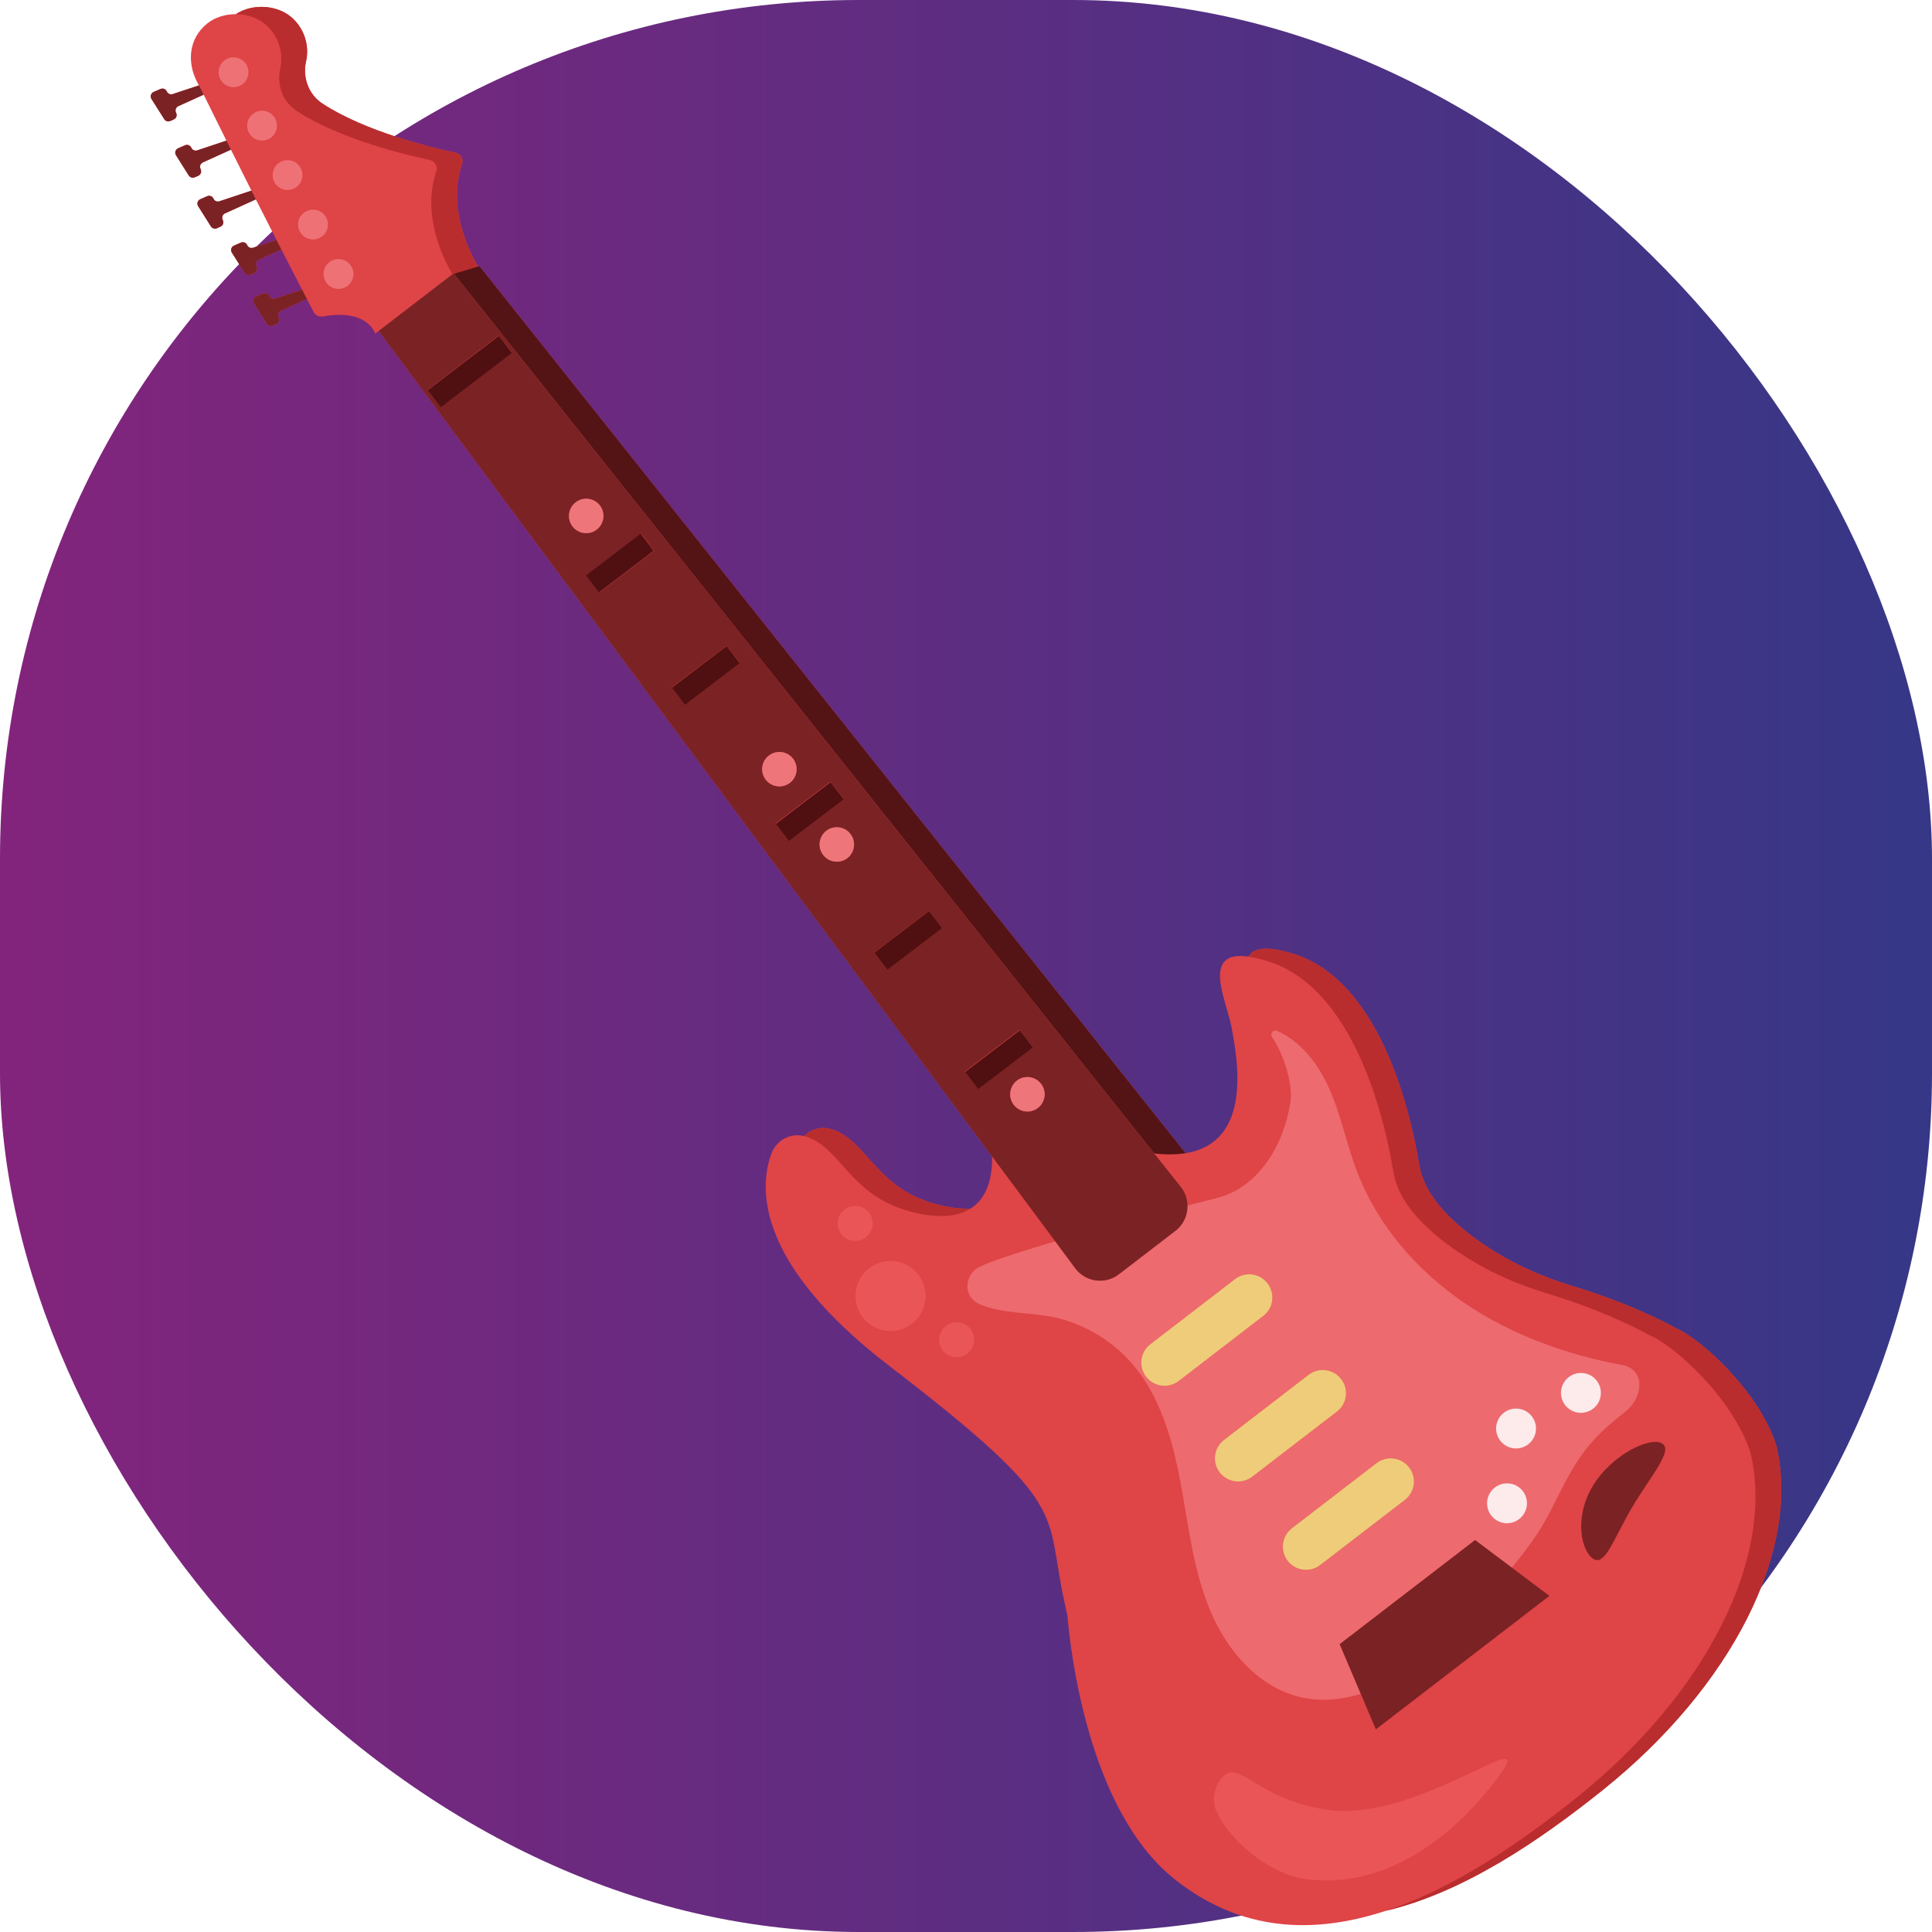 <svg width="36" height="36" viewBox="0 0 36 36" fill="none" xmlns="http://www.w3.org/2000/svg">
<rect width="36" height="36" rx="16" fill="url(#paint0_linear_14_16873)"/>
<path d="M33.105 26.958L33.104 26.951C32.777 25.916 31.686 24.951 31.247 24.758C30.548 24.377 29.803 24.115 29.298 23.962C28.675 23.773 28.079 23.499 27.549 23.121C26.989 22.723 26.537 22.247 26.448 21.719C26.189 20.165 25.516 18.226 24.12 17.78C23.599 17.613 23.357 17.665 23.263 17.825C22.366 17.7 22.859 18.651 22.949 19.147C23.05 19.698 23.361 21.283 22.091 21.488L8.933 4.958L8.908 4.965C8.857 4.885 8.3 3.963 8.609 3.061C8.641 2.967 8.588 2.866 8.491 2.846C8.025 2.747 6.813 2.454 6.012 1.933C5.753 1.765 5.635 1.45 5.702 1.149C5.764 0.875 5.69 0.574 5.466 0.354C5.195 0.088 4.712 0.055 4.395 0.264C4.201 0.263 4.007 0.32 3.86 0.439C3.512 0.719 3.467 1.184 3.707 1.591L3.219 1.753C3.175 1.768 3.127 1.747 3.108 1.704C3.089 1.659 3.036 1.639 2.991 1.658L2.862 1.714C2.812 1.736 2.793 1.797 2.822 1.844L3.061 2.221C3.084 2.258 3.131 2.273 3.172 2.255L3.238 2.226C3.283 2.206 3.304 2.154 3.284 2.109L3.278 2.095C3.259 2.05 3.279 1.998 3.323 1.978L3.795 1.764C3.88 1.936 4.033 2.246 4.219 2.62L3.675 2.802C3.631 2.817 3.583 2.796 3.565 2.753C3.545 2.708 3.492 2.687 3.447 2.707L3.319 2.763C3.269 2.785 3.25 2.846 3.279 2.892L3.517 3.269C3.541 3.307 3.588 3.321 3.628 3.304L3.695 3.275C3.74 3.255 3.76 3.203 3.741 3.157L3.735 3.143C3.715 3.099 3.735 3.047 3.78 3.026L4.303 2.789C4.423 3.03 4.553 3.29 4.685 3.552L4.088 3.751C4.044 3.766 3.996 3.745 3.978 3.702C3.958 3.657 3.906 3.636 3.86 3.656L3.732 3.712C3.682 3.734 3.663 3.795 3.692 3.841L3.93 4.219C3.954 4.256 4.001 4.27 4.041 4.253L4.107 4.224C4.153 4.204 4.173 4.152 4.154 4.107L4.148 4.093C4.128 4.048 4.148 3.996 4.193 3.976L4.767 3.715C4.897 3.973 5.028 4.229 5.152 4.471L4.716 4.616C4.672 4.631 4.624 4.61 4.606 4.567C4.586 4.522 4.534 4.501 4.488 4.521L4.36 4.577C4.31 4.599 4.291 4.66 4.32 4.706L4.558 5.083C4.582 5.121 4.629 5.135 4.669 5.118L4.736 5.089C4.781 5.069 4.801 5.017 4.782 4.971L4.776 4.957C4.756 4.913 4.776 4.861 4.821 4.84L5.243 4.649C5.388 4.933 5.521 5.19 5.629 5.399L5.129 5.565C5.085 5.58 5.038 5.559 5.019 5.516C4.999 5.471 4.947 5.45 4.902 5.47L4.773 5.526C4.723 5.548 4.704 5.609 4.733 5.655L4.971 6.033C4.995 6.07 5.042 6.084 5.082 6.067L5.149 6.038C5.194 6.018 5.215 5.966 5.195 5.921L5.189 5.906C5.169 5.862 5.189 5.81 5.234 5.79L5.717 5.57C5.769 5.67 5.811 5.752 5.842 5.811C5.875 5.875 5.947 5.91 6.018 5.897C6.855 5.745 6.991 6.217 6.991 6.217L7.37 5.926L7.056 6.167L18.486 21.547C18.493 21.858 18.435 22.3 18.084 22.521C17.966 22.526 17.835 22.518 17.686 22.492C16.302 22.255 16.186 21.214 15.46 21.033C15.283 20.989 15.104 21.047 14.98 21.169L14.98 21.169C14.726 21.105 14.466 21.249 14.375 21.494C14.148 22.106 14.052 23.519 16.572 25.453C19.997 28.082 19.46 28.144 19.833 29.845C19.85 29.921 19.869 30.009 19.89 30.107C19.942 30.744 20.278 33.722 21.871 35.003C23.12 36.008 24.489 36.042 25.816 35.607C27.262 35.266 28.682 34.303 29.872 33.349C32.26 31.433 33.549 28.903 33.105 26.958Z" fill="#DF4447"/>
<path d="M17.205 22.628C17.61 22.697 17.891 22.642 18.083 22.521C17.966 22.526 17.835 22.517 17.686 22.492C16.302 22.255 16.186 21.214 15.46 21.033C15.283 20.989 15.104 21.047 14.98 21.169C15.705 21.35 15.821 22.39 17.205 22.628Z" fill="#B92D2E"/>
<path d="M33.105 26.958L33.105 26.951C32.777 25.916 31.686 24.951 31.247 24.758C30.548 24.377 29.803 24.115 29.298 23.962C28.675 23.773 28.079 23.499 27.549 23.121C26.989 22.723 26.537 22.247 26.448 21.719C26.189 20.165 25.516 18.226 24.12 17.78C23.599 17.613 23.357 17.665 23.263 17.825C23.369 17.839 23.492 17.868 23.639 17.915C25.036 18.362 25.708 20.3 25.968 21.855C26.056 22.382 26.509 22.858 27.069 23.257C27.599 23.635 28.195 23.909 28.818 24.098C29.323 24.251 30.068 24.513 30.766 24.894C31.205 25.086 32.296 26.052 32.624 27.086L32.624 27.094C33.068 29.039 31.78 31.569 29.391 33.485C28.333 34.333 27.094 35.188 25.816 35.607C27.262 35.266 28.682 34.303 29.872 33.349C32.26 31.433 33.549 28.903 33.105 26.958Z" fill="#B92D2E"/>
<path d="M5.222 1.284C5.154 1.586 5.272 1.9 5.531 2.069C6.332 2.59 7.545 2.883 8.01 2.981C8.107 3.002 8.161 3.103 8.129 3.196C7.805 4.139 8.43 5.105 8.432 5.109L8.433 5.108L8.452 5.093L8.458 5.101L8.908 4.965C8.857 4.885 8.3 3.963 8.609 3.061C8.641 2.967 8.588 2.866 8.491 2.846C8.025 2.747 6.813 2.454 6.012 1.933C5.753 1.765 5.635 1.45 5.702 1.149C5.764 0.875 5.69 0.574 5.466 0.354C5.195 0.088 4.712 0.055 4.395 0.264C4.614 0.265 4.833 0.34 4.985 0.49C5.209 0.709 5.283 1.011 5.222 1.284Z" fill="#B92D2E"/>
<path d="M21.506 21.492C21.731 21.519 21.924 21.514 22.091 21.488L8.933 4.958L8.908 4.965L8.458 5.101L21.506 21.492Z" fill="#541315"/>
<path d="M8.432 5.109L8.433 5.108L8.432 5.108L8.432 5.109Z" fill="#541315"/>
<path d="M21.904 22.933L20.849 23.744C20.593 23.941 20.226 23.889 20.034 23.631L19.663 23.131C18.775 23.392 18.307 23.561 18.197 23.637C18.015 23.764 17.961 24.043 18.125 24.214C18.198 24.29 18.302 24.326 18.403 24.357C18.887 24.501 19.381 24.449 19.863 24.603C20.331 24.753 20.762 25.028 21.085 25.399C21.622 26.015 21.851 26.838 22 27.641C22.149 28.445 22.237 29.27 22.555 30.023C22.872 30.776 23.475 31.466 24.275 31.634C24.634 31.709 25.005 31.672 25.357 31.563L24.963 30.637L27.486 28.697L28.171 29.211C28.192 29.185 28.215 29.159 28.236 29.132C28.429 28.892 28.614 28.645 28.769 28.379C28.968 28.038 29.118 27.671 29.325 27.335C29.57 26.937 29.805 26.681 30.273 26.315C30.414 26.204 30.52 26.051 30.543 25.873C30.588 25.533 30.305 25.449 30.254 25.439C29.203 25.248 28.175 24.881 27.291 24.281C26.407 23.681 25.674 22.838 25.291 21.842C25.085 21.307 24.981 20.734 24.737 20.215C24.538 19.791 24.215 19.391 23.794 19.208C23.724 19.177 23.659 19.259 23.702 19.322C23.911 19.628 24.098 20.188 24.044 20.54C23.924 21.329 23.453 22.127 22.679 22.322C22.488 22.37 22.304 22.417 22.127 22.463C22.13 22.64 22.055 22.817 21.904 22.933ZM29.206 25.681C29.357 25.541 29.593 25.551 29.732 25.702C29.872 25.853 29.862 26.089 29.711 26.228C29.56 26.367 29.324 26.358 29.184 26.207C29.045 26.056 29.055 25.82 29.206 25.681ZM27.997 26.345C28.148 26.205 28.384 26.215 28.523 26.366C28.663 26.517 28.653 26.753 28.502 26.892C28.351 27.032 28.115 27.022 27.976 26.871C27.836 26.72 27.846 26.484 27.997 26.345ZM27.828 27.738C27.98 27.599 28.215 27.608 28.355 27.759C28.494 27.91 28.485 28.146 28.333 28.285C28.182 28.425 27.946 28.415 27.807 28.264C27.668 28.113 27.677 27.877 27.828 27.738ZM25.65 27.263C25.84 27.118 26.111 27.153 26.257 27.342C26.403 27.532 26.367 27.803 26.178 27.949L24.6 29.162C24.411 29.308 24.139 29.272 23.993 29.083C23.848 28.893 23.883 28.622 24.073 28.476L25.65 27.263ZM24.384 25.617C24.574 25.472 24.846 25.507 24.991 25.697C25.137 25.886 25.101 26.158 24.912 26.303L23.334 27.516C23.145 27.662 22.873 27.626 22.727 27.437C22.582 27.248 22.617 26.976 22.806 26.83L24.384 25.617ZM23.013 23.834C23.202 23.689 23.474 23.724 23.619 23.913C23.765 24.103 23.73 24.375 23.54 24.52L21.962 25.733C21.773 25.879 21.501 25.843 21.356 25.654C21.21 25.465 21.245 25.193 21.435 25.047L23.013 23.834Z" fill="#ED6A6E"/>
<path d="M20.034 23.631C20.226 23.89 20.593 23.941 20.849 23.744L21.904 22.933C22.055 22.817 22.13 22.64 22.127 22.463C22.124 22.342 22.085 22.22 22.003 22.117L21.506 21.492L8.458 5.101L8.452 5.093L8.433 5.108L8.432 5.109L7.519 5.811L7.459 5.857L7.369 5.926L7.056 6.167L18.485 21.547L19.663 23.131L20.034 23.631ZM8.212 7.583L7.969 7.264L9.296 6.252L9.539 6.571L8.212 7.583ZM10.668 9.809C10.56 9.668 10.588 9.466 10.729 9.359C10.869 9.251 11.071 9.279 11.178 9.419C11.286 9.56 11.258 9.762 11.118 9.869C10.977 9.976 10.775 9.949 10.668 9.809ZM11.169 11.04L10.926 10.721L11.946 9.943L12.189 10.262L11.169 11.04ZM12.762 13.129L12.519 12.81L13.539 12.032L13.783 12.35L12.762 13.129ZM14.268 14.527C14.16 14.386 14.187 14.185 14.328 14.078C14.469 13.97 14.671 13.997 14.778 14.138C14.886 14.279 14.858 14.48 14.718 14.588C14.577 14.695 14.375 14.668 14.268 14.527ZM14.452 15.344L15.473 14.566L15.716 14.885L14.695 15.663L14.452 15.344ZM15.788 15.991C15.647 16.098 15.445 16.071 15.338 15.93C15.23 15.789 15.258 15.588 15.399 15.48C15.54 15.373 15.741 15.4 15.848 15.541C15.956 15.682 15.928 15.883 15.788 15.991ZM16.532 18.07L16.289 17.752L17.309 16.974L17.552 17.292L16.532 18.07ZM18.222 20.286L17.979 19.968L19 19.189L19.243 19.508L18.222 20.286ZM19.339 20.645C19.198 20.753 18.997 20.726 18.889 20.585C18.782 20.444 18.809 20.243 18.95 20.135C19.091 20.028 19.292 20.055 19.399 20.196C19.507 20.337 19.48 20.538 19.339 20.645Z" fill="#7B2224"/>
<path d="M24.963 30.637L25.357 31.564L25.637 32.224L28.871 29.737L28.171 29.211L27.486 28.697L24.963 30.637Z" fill="#7B2224"/>
<path d="M29.693 29.049C29.914 29.18 30.063 28.677 30.415 28.082C30.767 27.488 31.188 27.026 30.968 26.895C30.747 26.765 30.023 27.107 29.672 27.702C29.32 28.297 29.473 28.919 29.693 29.049Z" fill="#7B2224"/>
<path d="M28.333 28.285C28.485 28.146 28.494 27.91 28.355 27.759C28.215 27.608 27.98 27.599 27.829 27.738C27.677 27.877 27.668 28.113 27.807 28.264C27.947 28.416 28.182 28.425 28.333 28.285Z" fill="#FDEAEB"/>
<path d="M28.502 26.892C28.653 26.753 28.663 26.517 28.523 26.366C28.384 26.215 28.148 26.205 27.997 26.345C27.846 26.484 27.836 26.72 27.976 26.871C28.115 27.022 28.351 27.032 28.502 26.892Z" fill="#FDEAEB"/>
<path d="M29.711 26.228C29.862 26.089 29.872 25.853 29.732 25.702C29.593 25.551 29.357 25.541 29.206 25.681C29.055 25.82 29.045 26.056 29.184 26.207C29.324 26.358 29.559 26.368 29.711 26.228Z" fill="#FDEAEB"/>
<path d="M21.356 25.654C21.502 25.843 21.773 25.879 21.963 25.733L23.54 24.52C23.73 24.374 23.765 24.103 23.619 23.913C23.474 23.724 23.202 23.688 23.013 23.834L21.435 25.047C21.245 25.193 21.21 25.465 21.356 25.654Z" fill="#EFCC79"/>
<path d="M22.727 27.437C22.873 27.626 23.145 27.662 23.334 27.516L24.912 26.303C25.102 26.158 25.137 25.886 24.991 25.697C24.846 25.507 24.574 25.472 24.384 25.617L22.807 26.831C22.617 26.976 22.582 27.248 22.727 27.437Z" fill="#EFCC79"/>
<path d="M23.993 29.083C24.139 29.272 24.411 29.308 24.6 29.162L26.178 27.949C26.367 27.803 26.403 27.532 26.257 27.343C26.111 27.153 25.84 27.118 25.65 27.263L24.073 28.476C23.883 28.622 23.848 28.893 23.993 29.083Z" fill="#EFCC79"/>
<path d="M11.938 9.943L10.918 10.722L11.161 11.04L12.181 10.262L11.938 9.943Z" fill="#500F11"/>
<path d="M9.297 6.258L7.97 7.27L8.213 7.589L9.54 6.577L9.297 6.258Z" fill="#500F11"/>
<path d="M13.54 12.037L12.52 12.815L12.763 13.134L13.783 12.356L13.54 12.037Z" fill="#500F11"/>
<path d="M15.476 14.574L14.456 15.352L14.699 15.671L15.72 14.893L15.476 14.574Z" fill="#500F11"/>
<path d="M17.311 16.975L16.291 17.753L16.534 18.072L17.555 17.294L17.311 16.975Z" fill="#500F11"/>
<path d="M19.004 19.197L17.983 19.975L18.226 20.294L19.247 19.515L19.004 19.197Z" fill="#500F11"/>
<path d="M11.118 9.869C11.258 9.761 11.286 9.56 11.178 9.419C11.071 9.279 10.869 9.251 10.729 9.359C10.588 9.466 10.56 9.668 10.668 9.809C10.775 9.949 10.977 9.976 11.118 9.869Z" fill="#EE767A"/>
<path d="M18.95 20.135C18.809 20.243 18.782 20.444 18.889 20.585C18.997 20.726 19.198 20.753 19.339 20.645C19.48 20.538 19.507 20.337 19.399 20.196C19.292 20.055 19.09 20.028 18.95 20.135Z" fill="#EE767A"/>
<path d="M14.717 14.588C14.858 14.48 14.885 14.279 14.778 14.138C14.67 13.997 14.469 13.97 14.328 14.078C14.187 14.185 14.16 14.386 14.268 14.527C14.375 14.668 14.577 14.695 14.717 14.588Z" fill="#EE767A"/>
<path d="M15.398 15.48C15.258 15.588 15.23 15.789 15.338 15.93C15.445 16.071 15.647 16.098 15.788 15.991C15.928 15.883 15.956 15.682 15.848 15.541C15.741 15.4 15.539 15.373 15.398 15.48Z" fill="#EE767A"/>
<path d="M3.707 1.591L3.218 1.753C3.174 1.768 3.127 1.747 3.108 1.704C3.089 1.659 3.036 1.638 2.991 1.658L2.862 1.714C2.812 1.736 2.793 1.797 2.822 1.843L3.061 2.221C3.084 2.258 3.131 2.272 3.171 2.255L3.238 2.226C3.283 2.206 3.304 2.154 3.284 2.109L3.278 2.095C3.259 2.05 3.279 1.998 3.323 1.978L3.795 1.764C3.751 1.675 3.724 1.621 3.721 1.616L3.707 1.591Z" fill="#7B2224"/>
<path d="M3.675 2.802C3.631 2.817 3.583 2.796 3.565 2.753C3.545 2.708 3.493 2.687 3.447 2.707L3.319 2.763C3.269 2.785 3.25 2.846 3.279 2.892L3.517 3.269C3.541 3.307 3.588 3.321 3.628 3.304L3.695 3.275C3.74 3.255 3.76 3.203 3.741 3.157L3.735 3.143C3.715 3.099 3.735 3.047 3.78 3.026L4.303 2.789C4.275 2.731 4.247 2.675 4.219 2.62L3.675 2.802Z" fill="#7B2224"/>
<path d="M4.685 3.552L4.088 3.751C4.044 3.766 3.996 3.745 3.978 3.702C3.958 3.657 3.906 3.636 3.86 3.656L3.732 3.712C3.682 3.734 3.663 3.795 3.692 3.841L3.93 4.219C3.954 4.256 4.001 4.27 4.041 4.253L4.107 4.224C4.153 4.204 4.173 4.152 4.154 4.107L4.148 4.093C4.128 4.048 4.148 3.996 4.193 3.976L4.767 3.715L4.765 3.71C4.738 3.657 4.712 3.605 4.685 3.552Z" fill="#7B2224"/>
<path d="M4.716 4.616C4.672 4.631 4.624 4.609 4.606 4.567C4.586 4.522 4.533 4.501 4.488 4.521L4.36 4.577C4.309 4.598 4.291 4.66 4.32 4.706L4.558 5.083C4.581 5.121 4.629 5.135 4.669 5.117L4.735 5.089C4.781 5.069 4.801 5.016 4.782 4.971L4.776 4.957C4.756 4.912 4.776 4.86 4.821 4.84L5.243 4.649C5.213 4.59 5.182 4.531 5.152 4.471L4.716 4.616Z" fill="#7B2224"/>
<path d="M5.129 5.565C5.085 5.58 5.037 5.559 5.019 5.516C4.999 5.471 4.947 5.45 4.901 5.47L4.773 5.526C4.723 5.548 4.704 5.609 4.733 5.655L4.971 6.032C4.995 6.07 5.042 6.084 5.082 6.067L5.149 6.038C5.194 6.018 5.215 5.965 5.195 5.92L5.189 5.906C5.169 5.862 5.189 5.81 5.234 5.79L5.717 5.57C5.69 5.518 5.66 5.46 5.629 5.398L5.129 5.565Z" fill="#7B2224"/>
<path d="M16.243 22.903C16.303 22.733 16.212 22.547 16.042 22.487C15.871 22.428 15.685 22.518 15.626 22.689C15.567 22.86 15.657 23.046 15.828 23.105C15.998 23.164 16.184 23.074 16.243 22.903Z" fill="#EA5557"/>
<path d="M17.933 24.656C17.762 24.597 17.576 24.687 17.517 24.858C17.457 25.028 17.548 25.214 17.718 25.273C17.889 25.332 18.075 25.242 18.134 25.072C18.193 24.901 18.103 24.715 17.933 24.656Z" fill="#EA5557"/>
<path d="M16.808 23.531C16.467 23.413 16.095 23.594 15.976 23.935C15.858 24.276 16.039 24.648 16.38 24.766C16.721 24.884 17.093 24.704 17.212 24.363C17.33 24.022 17.149 23.65 16.808 23.531Z" fill="#EA5557"/>
<path d="M24.739 33.723C23.409 33.53 23.099 32.763 22.774 33.118C22.65 33.255 22.601 33.443 22.628 33.626C22.684 34.001 23.469 34.908 24.362 35.018C25.643 35.176 26.878 34.461 27.86 33.191C28.841 31.922 26.471 33.974 24.739 33.723Z" fill="#EA5557"/>
<path d="M6.138 4.885C6.016 4.978 5.993 5.153 6.087 5.275C6.181 5.396 6.355 5.419 6.477 5.326C6.599 5.232 6.622 5.058 6.528 4.936C6.434 4.814 6.26 4.791 6.138 4.885Z" fill="#EE7176"/>
<path d="M6.053 4.014C5.96 3.893 5.785 3.87 5.663 3.963C5.541 4.057 5.518 4.232 5.612 4.353C5.706 4.475 5.88 4.498 6.002 4.404C6.124 4.311 6.147 4.136 6.053 4.014Z" fill="#EE7176"/>
<path d="M5.578 3.093C5.485 2.971 5.31 2.948 5.188 3.042C5.067 3.136 5.044 3.31 5.137 3.432C5.231 3.554 5.406 3.577 5.528 3.483C5.649 3.389 5.672 3.215 5.578 3.093Z" fill="#EE7176"/>
<path d="M5.104 2.172C5.01 2.05 4.835 2.027 4.714 2.121C4.592 2.214 4.569 2.389 4.663 2.511C4.756 2.633 4.931 2.655 5.053 2.562C5.174 2.468 5.197 2.294 5.104 2.172Z" fill="#EE7176"/>
<path d="M4.572 1.177C4.479 1.055 4.304 1.032 4.182 1.126C4.061 1.22 4.038 1.394 4.131 1.516C4.225 1.638 4.4 1.661 4.521 1.567C4.643 1.473 4.666 1.299 4.572 1.177Z" fill="#EE7176"/>
<defs>
<linearGradient id="paint0_linear_14_16873" x1="0" y1="18" x2="36" y2="18" gradientUnits="userSpaceOnUse">
<stop stop-color="#83247C"/>
<stop offset="1" stop-color="#363787"/>
</linearGradient>
</defs>
</svg>
